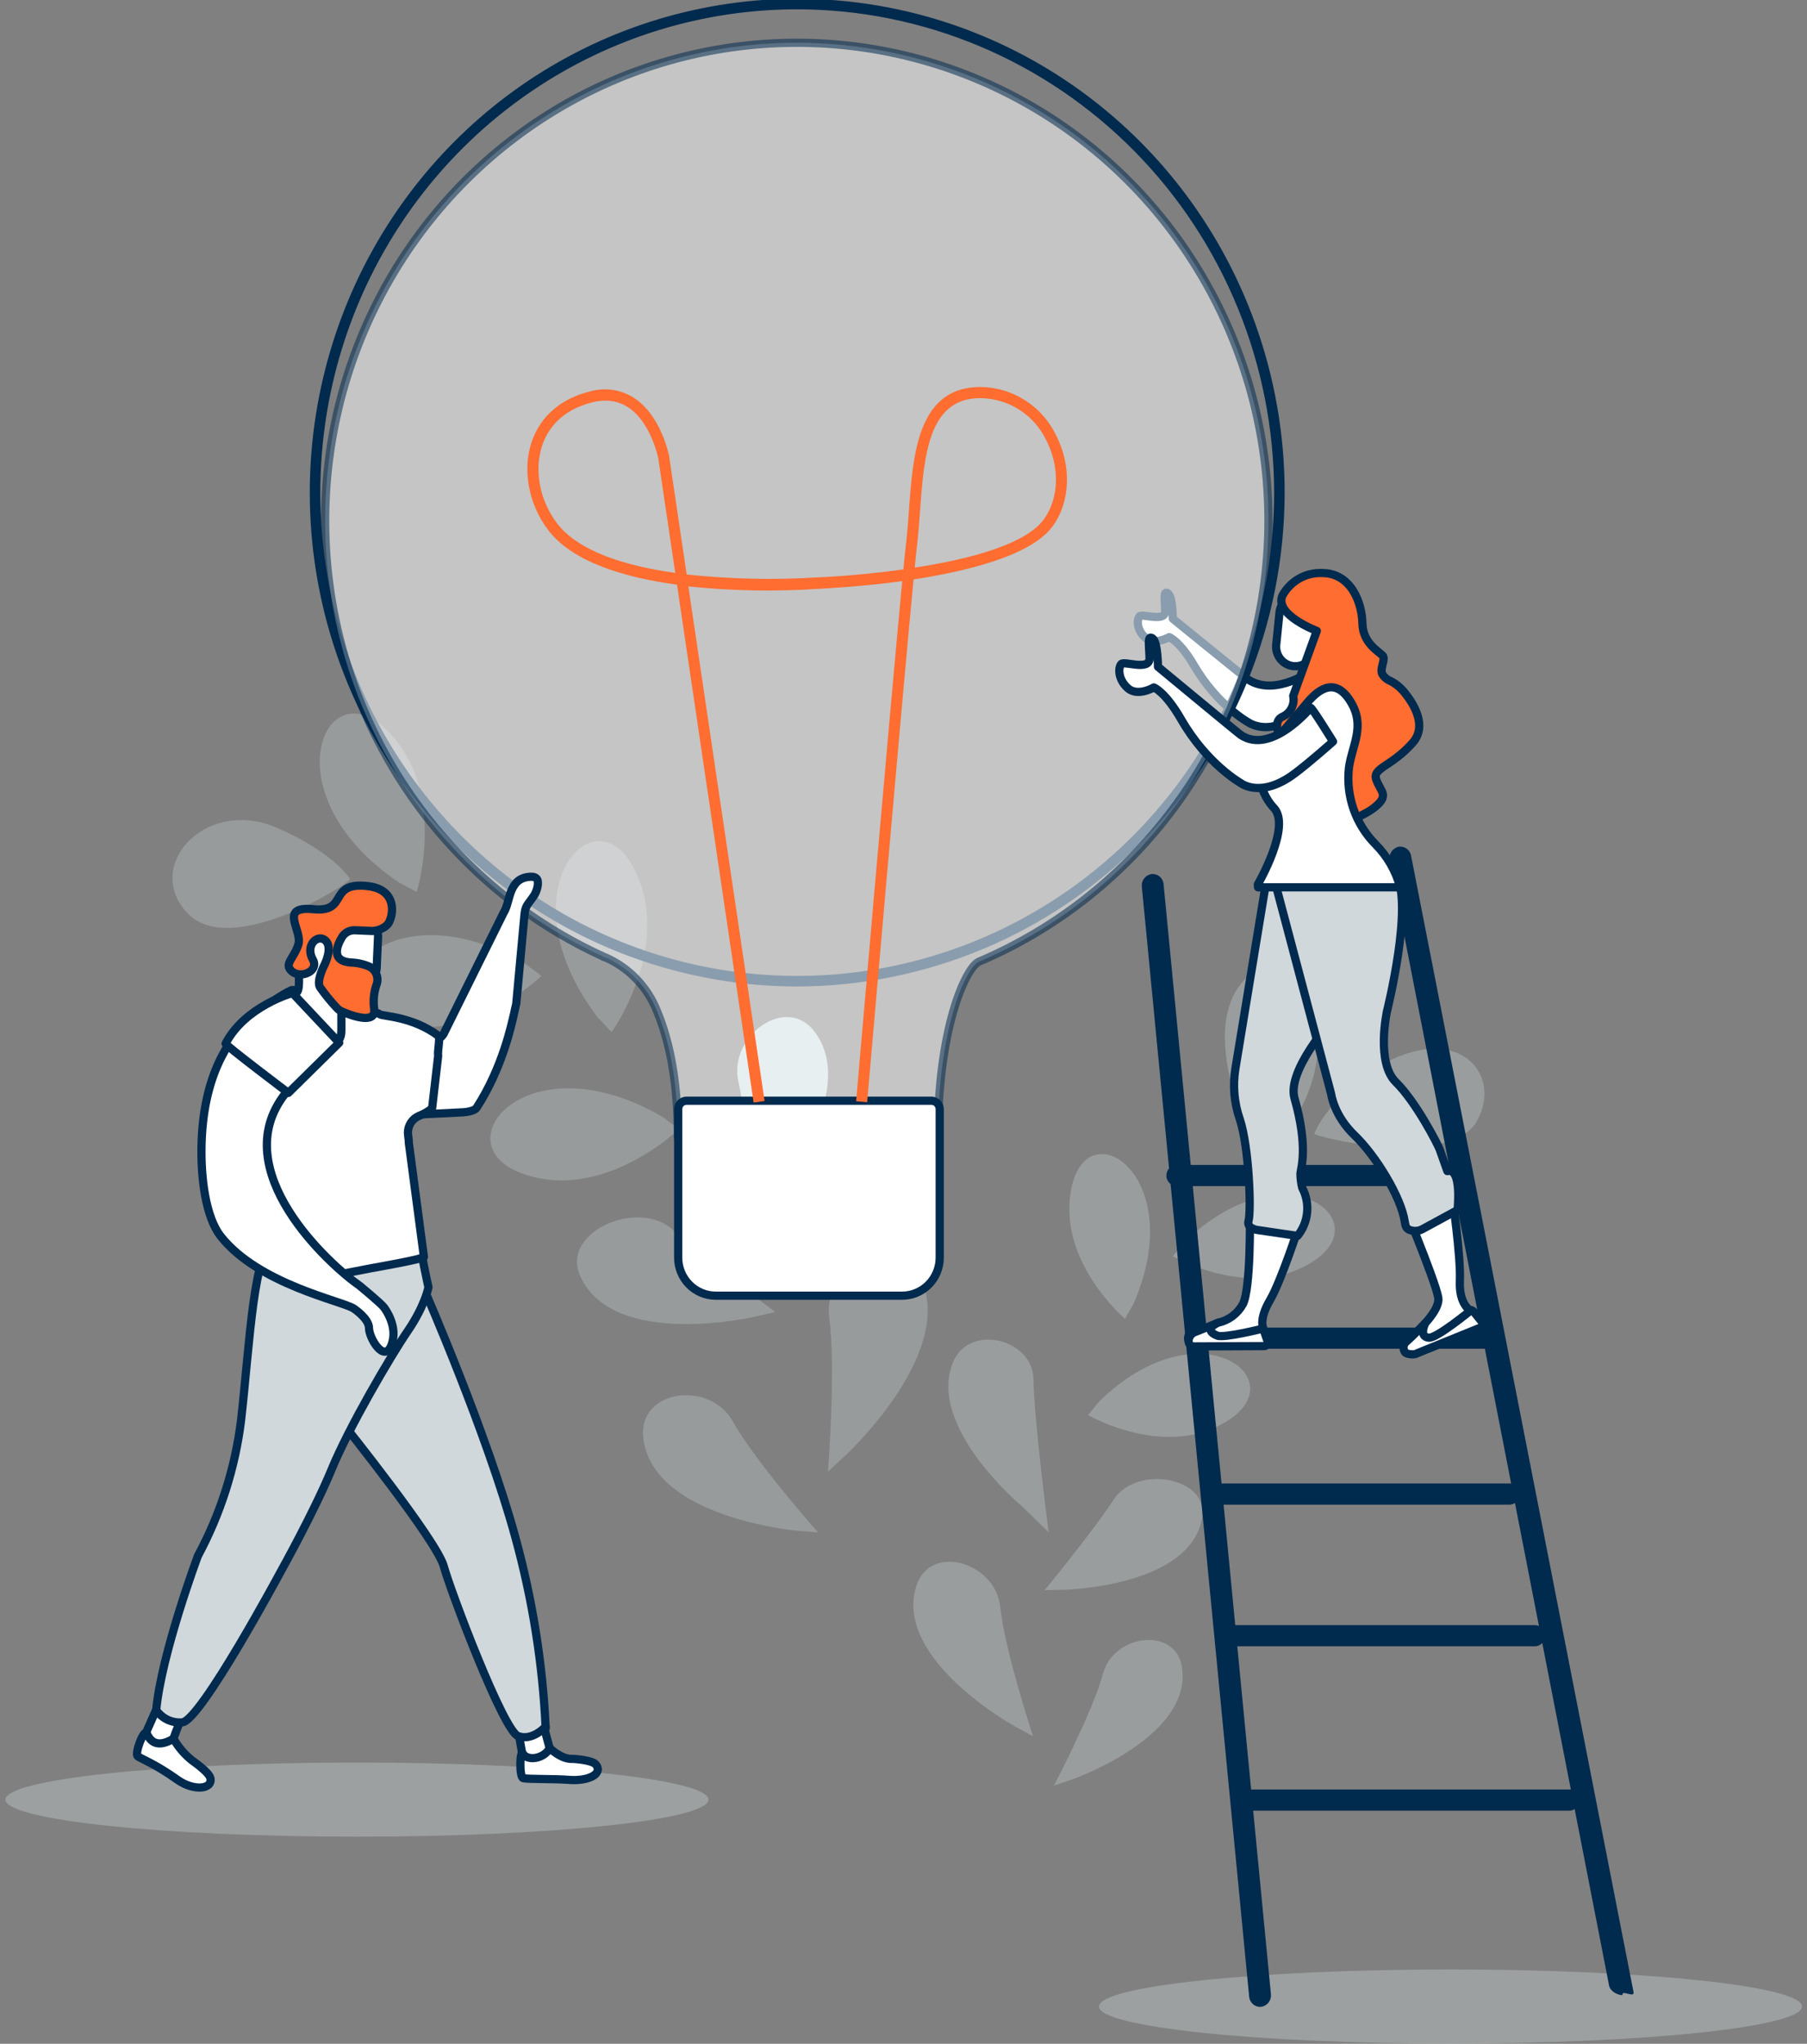 <svg width="328" height="371" viewBox="0 0 328 371" fill="none" xmlns="http://www.w3.org/2000/svg">
<rect x="0" y="0" width="328" height="371" fill="#808080" stroke="none"/>
<path opacity="0.43" d="M263.292 370.958C298.531 370.958 327.098 367.947 327.098 364.231C327.098 360.516 298.531 357.504 263.292 357.504C228.054 357.504 199.487 360.516 199.487 364.231C199.487 367.947 228.054 370.958 263.292 370.958Z" fill="#C1CACD"/>
<path opacity="0.43" d="M64.791 333.399C100.03 333.399 128.596 330.387 128.596 326.672C128.596 322.956 100.03 319.945 64.791 319.945C29.553 319.945 0.986 322.956 0.986 326.672C0.986 330.387 29.553 333.399 64.791 333.399Z" fill="#C1CACD"/>
<g style="mix-blend-mode:multiply" opacity="0.34">
<path d="M184.318 313.427C184.318 313.427 162.264 301.367 166.281 288.031C168.703 279.987 180.672 283.556 181.532 291.594C182.392 299.631 187.504 315.169 187.504 315.169L184.318 313.427Z" fill="#CDD6D9"/>
</g>
<g style="mix-blend-mode:multiply" opacity="0.34">
<path d="M194.458 323.061C194.458 323.061 216.211 315.546 214.58 302.845C213.597 295.177 202.198 296.571 200.244 303.723C198.29 310.875 191.301 324.127 191.301 324.127L194.458 323.061Z" fill="#CDD6D9"/>
</g>
<g style="mix-blend-mode:multiply" opacity="0.34">
<path d="M192.931 288.582C192.931 288.582 215.908 288.185 218.192 275.609C219.568 268.025 206.263 265.926 202.211 272.124C198.16 278.321 189.609 288.652 189.609 288.652L192.931 288.582Z" fill="#CDD6D9"/>
</g>
<g style="mix-blend-mode:multiply" opacity="0.34">
<path d="M238.568 205.774C238.334 206.339 263.052 212.278 268.053 203.543C273.054 194.809 264.166 184.422 248.653 194.572C248.653 194.572 241.045 199.835 238.568 205.774Z" fill="#CDD6D9"/>
</g>
<g style="mix-blend-mode:multiply" opacity="0.34">
<path d="M212.881 228.032C212.881 228.032 227.39 236.467 238.699 228.729C250.009 220.991 232.604 208.248 214.904 225.564L212.881 228.032Z" fill="#CDD6D9"/>
</g>
<g style="mix-blend-mode:multiply" opacity="0.34">
<path d="M197.499 256.871C197.499 256.871 212.007 265.299 223.324 257.568C234.64 249.837 217.229 237.094 199.522 254.403L197.499 256.871Z" fill="#CDD6D9"/>
</g>
<g style="mix-blend-mode:multiply" opacity="0.34">
<path d="M204.2 239.395C204.2 239.395 191.383 228.506 194.624 215.08C197.864 201.654 215.695 213.811 205.775 236.62L204.2 239.395Z" fill="#CDD6D9"/>
</g>
<g style="mix-blend-mode:multiply" opacity="0.34">
<path d="M228.827 210.368C228.827 210.368 216.445 187.865 225.876 177.862C235.053 168.103 247.8 189.859 231.194 208.256L228.827 210.368Z" fill="#CDD6D9"/>
</g>
<g style="mix-blend-mode:multiply" opacity="0.34">
<path d="M185.742 273.643C185.742 273.643 168.166 259.123 172.981 247.3C175.884 240.169 187.49 242.985 187.593 250.402C187.696 257.819 190.345 278.14 190.345 278.14L185.742 273.643Z" fill="#CDD6D9"/>
</g>
<g opacity="0.9">
<g style="mix-blend-mode:multiply" opacity="0.34">
<path d="M153.376 264.281C153.376 264.281 174.66 244.665 166.549 230.925C161.651 222.637 149.289 229.97 150.521 239.172C151.752 248.374 150.294 267.119 150.294 267.119L153.376 264.281Z" fill="#CDD6D9"/>
</g>
<g style="mix-blend-mode:multiply">
<path d="M138.798 219.04C138.798 219.04 156.554 199.249 147.968 187.419C142.788 180.288 132.146 188.075 134.038 196.363C135.93 204.652 136.232 221.898 136.232 221.898L138.798 219.04Z" fill="#D3E6EA"/>
</g>
<g style="mix-blend-mode:multiply" opacity="0.34">
<path d="M144.701 277.868C144.701 277.868 118.401 275.581 116.764 260.991C115.774 252.194 128.817 250.535 132.979 257.959C137.14 265.383 148.498 278.175 148.498 278.175L144.701 277.868Z" fill="#CDD6D9"/>
</g>
<g style="mix-blend-mode:multiply" opacity="0.34">
<path d="M137.003 239.012C137.003 239.012 111.281 245.007 105.31 231.629C101.705 223.564 115.959 217.499 122.164 223.264C128.369 229.029 140.738 238.154 140.738 238.154L137.003 239.012Z" fill="#CDD6D9"/>
</g>
<g style="mix-blend-mode:multiply" opacity="0.34">
<path d="M63.546 159.514C63.959 160.072 42 174.154 34.048 165.788C26.096 157.423 36.724 145.28 49.272 149.86C49.272 149.874 59.157 153.582 63.546 159.514Z" fill="#CDD6D9"/>
</g>
<g style="mix-blend-mode:multiply" opacity="0.34">
<path d="M98.293 177.144C98.293 177.144 84.425 190.605 69.71 185.175C54.995 179.744 70.914 160.644 95.37 174.983L98.293 177.144Z" fill="#CDD6D9"/>
</g>
<g style="mix-blend-mode:multiply" opacity="0.34">
<path d="M123.251 204.951C123.251 204.951 109.383 218.412 94.668 212.975C79.953 207.538 95.872 188.451 120.328 202.79L123.251 204.951Z" fill="#CDD6D9"/>
</g>
<g style="mix-blend-mode:multiply" opacity="0.34">
<path d="M111.013 187.35C111.013 187.35 122.329 171.63 115.058 157.57C107.787 143.509 91.228 162.059 108.509 184.701L111.013 187.35Z" fill="#CDD6D9"/>
</g>
<g style="mix-blend-mode:multiply" opacity="0.34">
<path d="M75.647 161.905C75.647 161.905 81.405 143.342 70.075 132.383C58.744 121.425 48.914 144.38 72.441 160.205L75.647 161.905Z" fill="#CDD6D9"/>
</g>
</g>
<path d="M238.383 121.509C238.527 121.313 243.611 121.509 243.611 121.509C243.611 121.509 237.743 127.545 235.438 129.546C230.43 133.903 226.564 131.108 226.564 131.108C226.564 131.108 220.999 128.068 216.754 120.818C214.119 116.322 212.221 115.653 212.221 115.653C212.221 115.653 209.531 117.214 207.894 115.751C206.256 114.287 206.353 112.404 206.855 111.868C207.357 111.331 211.56 113.011 211.505 110.92C211.45 108.828 211.106 107.127 211.994 107.706C212.881 108.285 212.881 112.314 212.881 112.314C212.881 112.314 226.089 123.049 226.543 123.349C231.593 126.632 238.383 121.509 238.383 121.509Z" fill="white" stroke="#002A4E" stroke-width="1.49" stroke-linecap="round" stroke-linejoin="round"/>
<path d="M144.708 178.322C127.356 178.322 110.394 173.108 95.967 163.34C81.54 153.571 70.295 139.687 63.655 123.442C57.014 107.198 55.277 89.323 58.662 72.077C62.047 54.832 70.403 38.992 82.672 26.559C94.942 14.126 110.574 5.659 127.592 2.228C144.61 -1.202 162.25 0.559 178.281 7.287C194.312 14.016 208.014 25.411 217.654 40.03C227.294 54.65 232.439 71.838 232.439 89.421C232.413 112.991 223.162 135.589 206.715 152.255C190.268 168.922 167.968 178.296 144.708 178.322ZM144.708 0.945C127.439 0.945 110.558 6.134 96.2 15.856C81.842 25.578 70.651 39.396 64.042 55.563C57.434 71.73 55.705 89.519 59.074 106.682C62.443 123.845 70.758 139.609 82.969 151.983C95.18 164.356 110.737 172.783 127.674 176.197C144.611 179.611 162.166 177.859 178.12 171.162C194.074 164.466 207.711 153.125 217.305 138.576C226.899 124.026 232.019 106.92 232.019 89.421C231.994 65.964 222.787 43.475 206.418 26.888C190.05 10.301 167.856 0.971 144.708 0.945Z" fill="white" stroke="#002A4E" stroke-width="1.49" stroke-linecap="round" stroke-linejoin="round"/>
<path opacity="0.54" d="M230.244 94.496C230.241 78.891 226.083 63.577 218.21 50.166C210.337 36.754 199.041 25.743 185.51 18.292C171.979 10.841 156.716 7.227 141.328 7.829C125.94 8.431 110.998 13.228 98.075 21.714C85.151 30.2 74.726 42.061 67.897 56.048C61.069 70.034 58.089 85.628 59.273 101.187C60.457 116.745 65.76 131.692 74.623 144.453C83.487 157.213 95.583 167.315 109.637 173.693H109.534L109.885 173.805H109.933C113.905 175.558 117.101 178.732 118.91 182.721C123.678 193.442 122.845 205.934 123.1 206.701H170.23C170.23 186.771 175.203 175.82 177.646 174.586C193.23 167.98 206.538 156.852 215.897 142.601C225.256 128.351 230.248 111.614 230.244 94.496Z" fill="white" stroke="#002A4E" stroke-width="1.49" stroke-linecap="round" stroke-linejoin="round"/>
<path d="M124.613 199.807H169.06C169.462 199.807 169.847 199.968 170.13 200.256C170.414 200.543 170.574 200.934 170.574 201.34V228.283C170.574 230.117 169.855 231.876 168.575 233.173C167.295 234.47 165.559 235.198 163.749 235.198H129.924C128.114 235.198 126.378 234.47 125.099 233.173C123.819 231.876 123.1 230.117 123.1 228.283V201.34C123.1 200.934 123.259 200.543 123.543 200.256C123.827 199.968 124.212 199.807 124.613 199.807Z" fill="white" stroke="#002A4E" stroke-width="1.49" stroke-linecap="round" stroke-linejoin="round"/>
<path d="M136.797 200.148L122.887 106.131C113.455 104.855 104.017 102.074 99.566 96.302C95.961 91.624 94.751 85.273 96.539 80.122C98.101 75.563 101.843 72.335 107.078 71.06C108.416 70.674 109.819 70.577 111.196 70.777C112.574 70.976 113.894 71.467 115.072 72.217C120.004 75.423 121.415 82.548 121.47 82.847V82.889L124.641 104.283C132.581 105.131 140.578 105.304 148.546 104.799H148.588C148.746 104.799 155.742 104.513 163.977 103.363C164.19 101.188 164.355 99.564 164.465 98.637C164.685 96.782 164.83 94.81 164.981 92.719C165.359 87.476 165.758 82.067 167.402 77.822C169.384 72.726 172.816 70.251 177.9 70.251C180.789 70.259 183.618 71.09 186.063 72.649C188.508 74.209 190.471 76.433 191.727 79.069C194.52 84.59 194.293 91.011 191.156 95.423C187.366 100.763 175.898 103.635 165.827 105.183C163.605 128.305 157.469 199.291 157.4 200.086L155.398 199.904C155.467 199.103 161.507 129.163 163.77 105.482C155.955 106.556 149.413 106.828 148.684 106.877C140.775 107.414 132.835 107.269 124.95 106.444L138.785 199.856L136.797 200.148ZM109.899 72.726C109.108 72.733 108.321 72.834 107.553 73.025C101.726 74.468 99.38 78.044 98.438 80.798C96.897 85.308 97.956 90.899 101.148 95.04C105.124 100.191 113.751 102.764 122.57 103.998L119.488 83.21C119.413 82.834 118.078 76.574 113.985 73.918C112.767 73.125 111.346 72.71 109.899 72.726ZM177.907 72.273C168.496 72.273 167.733 82.729 166.996 92.844C166.845 94.935 166.694 96.957 166.474 98.853C166.37 99.71 166.226 101.139 166.04 103.036C175.602 101.565 186.183 98.909 189.526 94.203C192.23 90.404 192.395 84.82 189.946 79.975C188.853 77.677 187.145 75.736 185.017 74.374C182.888 73.012 180.424 72.284 177.907 72.273Z" fill="#FF6D31"/>
<path d="M228.635 364.294C228.149 364.268 227.69 364.065 227.342 363.721C226.993 363.377 226.781 362.917 226.743 362.426L207.261 160.964C207.202 160.422 207.355 159.878 207.686 159.448C208.018 159.018 208.502 158.737 209.036 158.664C209.299 158.638 209.565 158.666 209.818 158.746C210.07 158.825 210.305 158.955 210.507 159.128C210.71 159.301 210.876 159.513 210.997 159.751C211.117 159.99 211.19 160.251 211.21 160.518L230.692 361.98C230.75 362.522 230.598 363.066 230.266 363.496C229.934 363.925 229.45 364.207 228.917 364.28C228.823 364.292 228.729 364.296 228.635 364.294Z" fill="#002A4E"/>
<path d="M294.517 362.161C293.582 362.161 292.275 361.464 292.075 360.425L252.258 156.28C252.138 155.735 252.231 155.165 252.517 154.688C252.803 154.211 253.26 153.865 253.792 153.722C254.056 153.67 254.327 153.672 254.589 153.729C254.851 153.785 255.1 153.895 255.32 154.051C255.539 154.207 255.726 154.407 255.867 154.638C256.009 154.868 256.104 155.126 256.145 155.395L296.512 361.61C296.739 362.774 294.29 361.073 294.517 362.161Z" fill="#002A4E"/>
<path d="M270.13 244.832H217.078C216.807 244.869 216.532 244.847 216.271 244.768C216.01 244.688 215.768 244.553 215.563 244.371C215.358 244.189 215.193 243.965 215.08 243.713C214.968 243.461 214.909 243.188 214.909 242.912C214.909 242.635 214.968 242.362 215.08 242.111C215.193 241.859 215.358 241.635 215.563 241.453C215.768 241.271 216.01 241.136 216.271 241.056C216.532 240.976 216.807 240.954 217.078 240.991H270.13C270.401 240.954 270.676 240.976 270.937 241.056C271.198 241.136 271.439 241.271 271.645 241.453C271.85 241.635 272.015 241.859 272.128 242.111C272.24 242.362 272.299 242.635 272.299 242.912C272.299 243.188 272.24 243.461 272.128 243.713C272.015 243.965 271.85 244.189 271.645 244.371C271.439 244.553 271.198 244.688 270.937 244.768C270.676 244.847 270.401 244.869 270.13 244.832Z" fill="#002A4E"/>
<path d="M259.282 215.31H213.5C213.017 215.281 212.564 215.065 212.232 214.709C211.901 214.352 211.716 213.88 211.716 213.39C211.716 212.899 211.901 212.428 212.232 212.071C212.564 211.714 213.017 211.499 213.5 211.469H259.282C259.765 211.499 260.218 211.714 260.55 212.071C260.882 212.428 261.066 212.899 261.066 213.39C261.066 213.88 260.882 214.352 260.55 214.709C260.218 215.065 259.765 215.281 259.282 215.31Z" fill="#002A4E"/>
<path d="M273.99 273.128H220.07C219.566 273.128 219.083 272.925 218.727 272.564C218.371 272.203 218.171 271.714 218.171 271.204C218.171 270.693 218.371 270.204 218.727 269.843C219.083 269.482 219.566 269.28 220.07 269.28H273.99C274.493 269.28 274.976 269.482 275.332 269.843C275.688 270.204 275.888 270.693 275.888 271.204C275.888 271.714 275.688 272.203 275.332 272.564C274.976 272.925 274.493 273.128 273.99 273.128Z" fill="#002A4E"/>
<path d="M223.062 298.836C222.804 298.852 222.545 298.814 222.302 298.725C222.058 298.636 221.835 298.497 221.647 298.317C221.458 298.137 221.308 297.92 221.205 297.679C221.103 297.438 221.05 297.178 221.05 296.916C221.05 296.654 221.103 296.394 221.205 296.153C221.308 295.912 221.458 295.695 221.647 295.515C221.835 295.335 222.058 295.196 222.302 295.107C222.545 295.018 222.804 294.98 223.062 294.995H278.578C279.082 294.995 279.565 295.198 279.921 295.559C280.277 295.92 280.477 296.409 280.477 296.919C280.477 297.43 280.277 297.919 279.921 298.28C279.565 298.641 279.082 298.843 278.578 298.843L223.062 298.836Z" fill="#002A4E"/>
<path d="M284.618 328.679H225.897C225.631 328.707 225.363 328.679 225.109 328.595C224.855 328.511 224.622 328.375 224.423 328.193C224.225 328.012 224.066 327.791 223.958 327.544C223.849 327.297 223.793 327.029 223.793 326.759C223.793 326.488 223.849 326.221 223.958 325.974C224.066 325.727 224.225 325.505 224.423 325.324C224.622 325.143 224.855 325.006 225.109 324.923C225.363 324.839 225.631 324.81 225.897 324.838H284.618C284.884 324.81 285.152 324.839 285.406 324.923C285.66 325.006 285.893 325.143 286.092 325.324C286.29 325.505 286.449 325.727 286.557 325.974C286.666 326.221 286.722 326.488 286.722 326.759C286.722 327.029 286.666 327.297 286.557 327.544C286.449 327.791 286.29 328.012 286.092 328.193C285.893 328.375 285.66 328.511 285.406 328.595C285.152 328.679 284.884 328.707 284.618 328.679Z" fill="#002A4E"/>
<path d="M234.764 120.923C233.848 120.823 233.007 120.36 232.425 119.636C231.843 118.912 231.566 117.984 231.655 117.054L232.253 111.15C232.352 110.22 232.81 109.368 233.526 108.779C234.243 108.19 235.16 107.912 236.078 108.006C236.995 108.104 237.837 108.566 238.419 109.291C239.002 110.016 239.278 110.944 239.187 111.875L238.582 117.772C238.485 118.702 238.029 119.554 237.314 120.145C236.599 120.735 235.682 121.015 234.764 120.923Z" fill="white" stroke="#002A4E" stroke-width="1.49" stroke-linecap="round" stroke-linejoin="round"/>
<path d="M268.603 241.04L256.908 245.787C256.503 245.941 255.278 245.787 255.065 245.501C254.945 245.352 254.858 245.178 254.808 244.992C254.758 244.806 254.746 244.612 254.774 244.421C254.802 244.231 254.868 244.048 254.969 243.885C255.07 243.722 255.203 243.581 255.361 243.473C256.558 242.406 258.222 240.685 258.738 240.141C258.852 240.025 258.995 239.943 259.151 239.904L266.512 237.812C266.682 237.759 266.863 237.756 267.035 237.803C267.206 237.85 267.361 237.945 267.482 238.077L269.009 239.987C269.068 240.08 269.104 240.186 269.115 240.295C269.126 240.405 269.111 240.516 269.072 240.619C269.032 240.722 268.969 240.813 268.887 240.887C268.806 240.96 268.709 241.012 268.603 241.04Z" fill="white" stroke="#002A4E" stroke-width="1.49" stroke-linecap="round" stroke-linejoin="round"/>
<path d="M229.323 244.351L216.754 244.407C216.503 244.421 216.257 244.334 216.068 244.166C215.879 243.998 215.762 243.762 215.743 243.508C215.737 243.131 215.85 242.763 216.063 242.455C216.277 242.147 216.582 241.915 216.933 241.793C218.343 241.263 220.373 240.399 221.012 240.141C221.149 240.082 221.298 240.058 221.446 240.071L228.408 240.566C228.6 240.574 228.786 240.639 228.943 240.751C229.101 240.864 229.223 241.02 229.295 241.2L230.072 243.431C230.112 243.544 230.121 243.666 230.1 243.784C230.08 243.902 230.029 244.013 229.954 244.106C229.878 244.198 229.781 244.269 229.67 244.312C229.559 244.355 229.44 244.369 229.323 244.351Z" fill="white" stroke="#002A4E" stroke-width="1.49" stroke-linecap="round" stroke-linejoin="round"/>
<path d="M232.769 108.131C233.473 106.835 234.52 105.763 235.793 105.036C237.065 104.309 238.512 103.957 239.972 104.018C245.31 104.018 247.229 109.532 247.298 113.136C247.367 116.74 250.229 118.218 250.979 119.013C251.57 119.64 250.414 121.327 250.889 122.331C251.236 122.924 251.772 123.38 252.409 123.621C253.387 124.135 254.251 124.847 254.948 125.712C256.675 127.845 259.11 131.812 256.399 134.858C252.499 139.243 249.004 139.382 249.83 141.578C250.655 143.774 252.155 144.366 249.623 146.458C247.092 148.549 242.744 149.56 242.744 149.56L243.907 140.735L244.684 136.705L233.677 136.141C233.677 136.141 230.169 131.38 232.769 130.111C233.48 129.81 234.065 129.267 234.424 128.577C234.783 127.886 234.894 127.09 234.737 126.326L239.022 114.524C239.022 114.524 231.324 111.617 232.769 108.131Z" fill="#FF6D31" stroke="#002A4E" stroke-width="1.49" stroke-linecap="round" stroke-linejoin="round"/>
<path d="M235.879 222.26C235.879 222.26 232.597 232.466 230.513 236.021C228.428 239.576 229.316 241.152 229.316 241.152C229.316 241.152 222.209 242.95 220.951 242.448C218.13 241.326 221.116 240.099 221.116 240.099C222.058 239.892 222.946 239.485 223.721 238.903C224.495 238.321 225.139 237.579 225.608 236.725C227.066 233.895 226.874 220.734 226.874 220.734L235.879 222.26Z" fill="white" stroke="#002A4E" stroke-width="1.49" stroke-linecap="round" stroke-linejoin="round"/>
<path d="M263.554 216.823C263.554 216.823 265.191 228.081 264.992 232.459C264.792 236.837 266.925 237.903 266.925 237.903C266.925 237.903 260.781 242.95 259.357 242.825C257.424 242.65 258.731 240.148 258.731 240.148C258.731 240.148 261.407 237.359 261.07 235.54C260.472 232.222 254.012 216.823 254.012 216.823H263.554Z" fill="white" stroke="#002A4E" stroke-width="1.49" stroke-linecap="round" stroke-linejoin="round"/>
<path d="M229.942 159.354L224.239 194.014C223.746 197.075 224.02 200.213 225.037 203.139C226.729 208.214 227.149 219.813 226.626 221.626C226.241 222.943 228.139 223.257 228.139 223.257L235.521 224.345C236.503 223.142 237.108 221.67 237.26 220.116C237.412 218.563 237.103 216.999 236.374 215.624C236.161 214.774 236.052 213.901 236.05 213.024C236.119 212.041 237.523 208.353 234.97 199.347C233.56 194.369 241.636 185.37 241.636 185.37C241.636 185.37 249.995 177.005 248.516 170.243C247.037 163.481 229.942 159.354 229.942 159.354Z" fill="#D0D8DB" stroke="#012A4E" stroke-width="1.49" stroke-linecap="round" stroke-linejoin="round"/>
<path d="M230.994 158.476L241.63 198.594C241.63 198.594 242.091 202.463 245.909 206.122C249.726 209.782 254.308 217.276 254.982 221.73C255.106 222.581 255.257 223.013 255.842 223.25C256.233 223.405 256.653 223.47 257.072 223.44C257.491 223.41 257.898 223.285 258.264 223.076L264.565 219.653C264.565 219.653 265.432 211.887 262.721 212.584L261.346 208.709C261.002 207.747 257.012 199.995 253.372 196.433C249.733 192.871 251.756 183.578 251.756 183.578C251.756 183.578 256.62 164.157 253.379 158.768C249.768 152.746 230.994 158.476 230.994 158.476Z" fill="#D0D8DB" stroke="#012A4E" stroke-width="1.49" stroke-linecap="round" stroke-linejoin="round"/>
<path d="M228.353 161.069H254.157C253.366 158.11 251.819 155.414 249.671 153.255C247.884 151.459 246.522 149.275 245.688 146.869C244.854 144.462 244.569 141.895 244.856 139.361C245.406 135.283 247.869 131.895 245.221 127.469C242.572 123.042 239.641 124.778 237.358 127.469L228.325 138.148C228.325 138.148 228.016 143.279 231.228 146.653C234.441 150.027 228.311 160.546 228.311 160.546L228.353 161.069Z" fill="white" stroke="#002A4E" stroke-width="1.49" stroke-linecap="round" stroke-linejoin="round"/>
<path d="M237.894 128.486C238.052 128.27 241.967 134.607 241.967 134.607C241.967 134.607 237.715 138.392 234.998 140.421C228.807 145.057 225.202 142.136 225.202 142.136C225.202 142.136 219.079 138.72 214.401 130.585C211.505 125.559 209.442 124.785 209.442 124.785C209.442 124.785 206.483 126.535 204.681 124.896C202.879 123.258 202.975 121.139 203.532 120.533C204.089 119.926 208.712 121.836 208.657 119.487C208.602 117.138 208.217 115.221 209.194 115.869C210.171 116.517 210.191 121.035 210.191 121.035C210.191 121.035 224.741 133.094 225.236 133.422C230.767 137.11 237.894 128.486 237.894 128.486Z" fill="white" stroke="#002A4E" stroke-width="1.49" stroke-linecap="round" stroke-linejoin="round"/>
<path d="M94.042 314.026L95.088 320.07L99.133 319.436L99.848 317.63L98.534 312.758L94.042 314.026Z" fill="white" stroke="#002A4E" stroke-width="1.49" stroke-linecap="round" stroke-linejoin="round"/>
<path d="M28.235 310.617L26.171 315.274L27.884 316.808C27.884 316.808 31.324 316.808 31.186 316.675C31.049 316.543 32.61 312.618 32.61 312.618L28.235 310.617Z" fill="white" stroke="#002A4E" stroke-width="1.49" stroke-linecap="round" stroke-linejoin="round"/>
<path d="M99.064 313.392C99.064 313.392 96.704 316.097 94.042 315.142C91.38 314.187 81.804 288.91 80.545 284.295C79.286 279.68 62.349 258.544 62.349 258.544L77.036 234.146C77.036 234.146 88.394 260.155 93.547 279.074C96.66 290.381 98.507 302.007 99.05 313.733L99.064 313.392Z" fill="#D0D8DB" stroke="#012A4E" stroke-width="1.49" stroke-linecap="round" stroke-linejoin="round"/>
<path d="M76.397 225.53C76.397 225.53 53.647 226.798 49.884 226.164C46.121 225.53 45.33 243.968 43.761 257.798C42.69 266.437 40.03 274.796 35.919 282.441C35.919 282.441 29.329 300.091 28.352 310.422C28.876 311.177 29.586 311.781 30.412 312.172C31.237 312.563 32.149 312.729 33.057 312.653C36.352 312.493 50.943 285.306 50.943 285.306C50.943 285.306 57.066 274.334 60.203 266.707C63.34 259.081 70.873 246.199 74.01 241.612C77.147 237.025 77.772 233.665 77.772 233.665C77.772 233.665 76.08 226.164 76.397 225.53Z" fill="#D0D8DB" stroke="#012A4E" stroke-width="1.49" stroke-linecap="round" stroke-linejoin="round"/>
<path d="M97.633 160.581C97.64 160.495 97.64 160.409 97.633 160.323V160.128C97.633 159.333 96.945 159.138 96.422 159.145C92.253 159.236 92.68 163.613 91.504 165.53L91.407 165.705L80.703 187.315C80.38 188.242 79.327 188.793 78.811 189.197L75.86 188.918C75.362 188.984 74.904 189.232 74.574 189.615C71.953 192.745 61.29 203.39 62.328 205.37C62.448 205.586 62.529 205.822 62.569 206.067L62.638 206.506C62.706 206.926 62.898 207.316 63.19 207.622C63.482 207.928 63.859 208.137 64.271 208.221C64.683 208.304 65.111 208.258 65.496 208.089C65.882 207.919 66.207 207.634 66.429 207.273C67.199 206.004 67.935 204.54 68.582 203.543C68.753 203.277 68.982 203.054 69.252 202.891C69.521 202.728 69.824 202.629 70.136 202.602L84.143 201.905C84.769 201.856 86.151 201.647 86.495 201.11C91.311 193.728 92.927 185.53 93.244 184.261C93.244 184.185 93.705 182.275 93.712 182.17L95.184 166.22C95.349 164.269 95.755 164.366 97.007 162.456C97.34 161.881 97.553 161.243 97.633 160.581Z" fill="white" stroke="#002A4E" stroke-width="1.49" stroke-linecap="round" stroke-linejoin="round"/>
<path d="M42.2 191.637C42.564 190.326 44.745 183.808 52.794 179.786C52.944 179.715 53.112 179.696 53.273 179.731C53.435 179.766 53.581 179.854 53.688 179.981L60.306 186.952C60.898 187.573 61.785 187.029 61.785 186.039V182.777C61.785 181.982 62.384 181.417 62.968 181.661L68.857 184.052C68.915 184.073 68.968 184.104 69.015 184.143C69.524 184.498 74.828 184.498 79.534 187.998C79.981 188.332 79.375 190.863 79.534 191.658L78.433 201.194C77.695 201.781 76.874 202.251 75.998 202.588C75.415 202.846 74.919 203.272 74.572 203.812C74.225 204.352 74.042 204.983 74.044 205.627C74.044 205.941 74.25 207.154 74.195 207.356L76.947 228.151C76.837 228.562 67.853 230.124 67.522 230.186L56.034 232.403C55.847 232.428 55.657 232.39 55.494 232.294C55.331 232.198 55.204 232.05 55.133 231.873L42.936 206.966C42.851 206.79 42.804 206.597 42.798 206.401L42.186 192.09C42.166 191.939 42.171 191.786 42.2 191.637Z" fill="white" stroke="#002A4E" stroke-width="1.49" stroke-linecap="round" stroke-linejoin="round"/>
<path d="M64.213 237.534C62.108 236.139 46.94 233.156 40.06 224.407C37.309 220.922 36.435 213.7 36.58 207.83C37.164 183.697 53.661 180.295 53.661 180.295C54.562 180.03 54.156 177.088 54.314 176.551C54.314 176.482 54.005 176.022 54.018 175.952L55.532 172.752C55.571 172.571 55.631 172.396 55.711 172.23L57.499 168.458C57.686 168.063 57.987 167.735 58.361 167.516C58.736 167.297 59.166 167.198 59.597 167.231L66.642 167.775C67.198 167.82 67.716 168.082 68.086 168.506C68.455 168.93 68.648 169.482 68.623 170.048L68.368 175.757C68.356 176.068 68.277 176.373 68.138 176.65C67.999 176.928 67.803 177.172 67.564 177.367L61.964 181.891C61.407 182.337 61.909 182.77 61.964 183.488V186.973C61.964 189.002 61.104 189.002 60.815 188.765L51.872 198.419L51.734 198.573C40.907 212.431 59.797 229.601 65.328 233.428C65.328 233.428 68.974 236.432 69.648 237.255C69.992 237.673 72.352 240.949 71.024 244.226C69.696 247.502 66.979 242.832 66.979 241.082C66.979 239.332 64.213 237.534 64.213 237.534Z" fill="white" stroke="#002A4E" stroke-width="1.49" stroke-linecap="round" stroke-linejoin="round"/>
<path d="M64.406 168.862L67.522 168.995C68.492 169.037 70.068 168.388 70.549 167.531C71.547 165.781 71.925 161.473 66.828 160.86C59.384 159.968 63.388 165.677 56.908 165.042C50.427 164.408 54.954 168.869 54.156 171.449C53.358 174.028 51.404 175.025 53.028 176.363C54.651 177.702 57.94 176.252 56.798 174.216C55.284 171.546 57.712 169.448 59.088 170.731C60.464 172.013 58.93 175.067 58.93 175.067C58.93 175.067 57.389 177.994 58.07 179.187C59.001 180.514 60.024 181.772 61.132 182.951C61.379 183.226 61.682 183.445 62.019 183.592C63.608 184.289 68.286 186.088 67.921 183.16C67.705 181.674 67.852 180.156 68.348 178.74C68.574 178.126 68.564 177.448 68.321 176.84C68.078 176.232 67.619 175.738 67.034 175.457C65.978 175.006 64.85 174.755 63.704 174.718C60.113 174.481 61.063 171.839 62.04 170.173C62.279 169.757 62.626 169.415 63.043 169.184C63.46 168.953 63.931 168.842 64.406 168.862Z" fill="#FF6D31" stroke="#002A4E" stroke-width="1.49" stroke-linecap="round" stroke-linejoin="round"/>
<path d="M34.894 319.589C34.894 319.589 37.948 321.68 38.189 322.775C38.63 324.866 35.08 325.11 32.239 323.089C27.987 320.07 25.586 319.275 24.995 318.794C24.403 318.313 26.13 313.74 26.625 314.661C27.045 315.455 28.001 317.686 31.496 315.616C32.365 317.15 33.519 318.499 34.894 319.589Z" fill="white" stroke="#002A4E" stroke-width="1.49" stroke-linecap="round" stroke-linejoin="round"/>
<path d="M103.927 319.275C103.927 319.275 107.532 319.436 108.199 320.349C109.445 322.043 106.762 323.36 103.295 323.089C100.543 322.872 95.727 322.991 94.971 322.782C94.214 322.573 94.379 317.435 94.916 318.334C95.769 319.729 98.747 319.275 99.786 317.331C99.786 317.331 101.912 319.429 103.927 319.275Z" fill="white" stroke="#002A4E" stroke-width="1.49" stroke-linecap="round" stroke-linejoin="round"/>
<path d="M40.948 189.434C40.817 189.685 52.34 198.385 52.34 198.385L61.572 189.287L53.083 180.26C53.083 180.26 44.484 182.637 40.948 189.434Z" fill="white" stroke="#002A4E" stroke-width="1.49" stroke-linecap="round" stroke-linejoin="round"/>
</svg>

